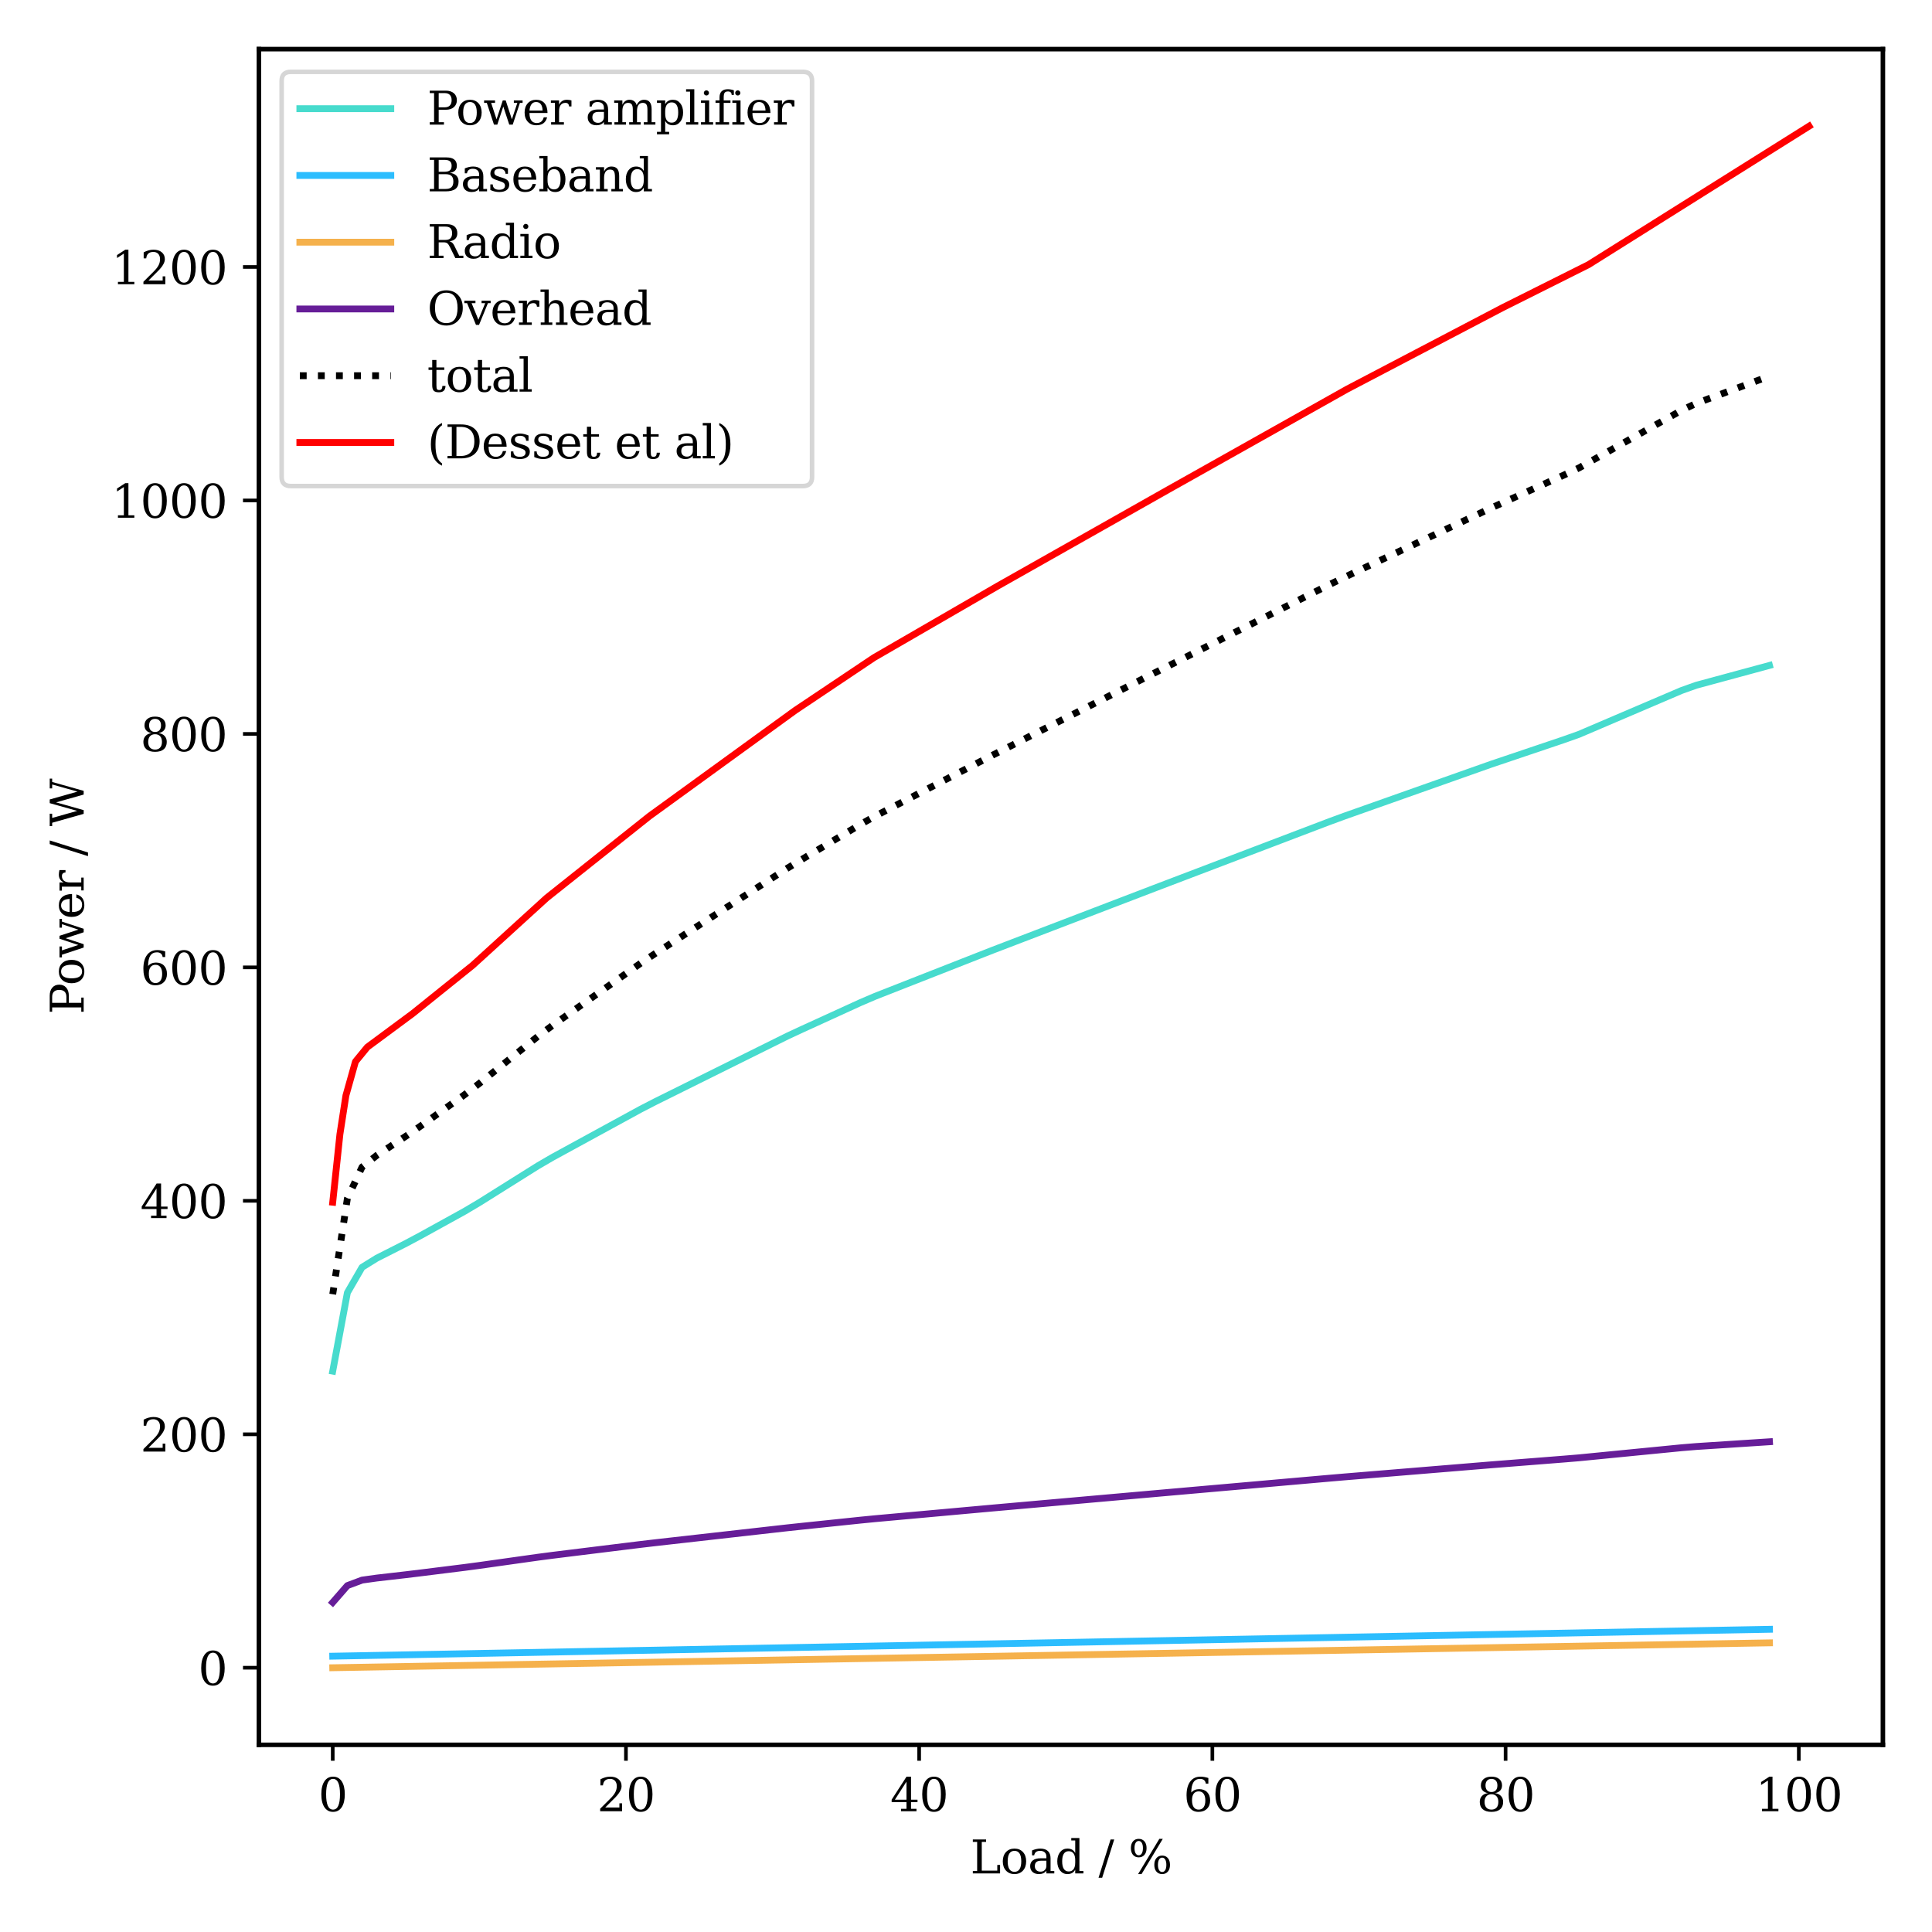 <?xml version="1.0" encoding="utf-8" standalone="no"?>
<!DOCTYPE svg PUBLIC "-//W3C//DTD SVG 1.1//EN"
  "http://www.w3.org/Graphics/SVG/1.1/DTD/svg11.dtd">
<svg height="424.8pt" version="1.1" viewBox="0 0 424.8 424.8" width="424.8pt" xmlns="http://www.w3.org/2000/svg" xmlns:xlink="http://www.w3.org/1999/xlink">
 <defs>
  <style type="text/css">*{stroke-linecap:butt;stroke-linejoin:round;}</style>
 </defs>
 <g id="figure_1">
  <g id="patch_1">
   <path d="M 0 424.8 
L 424.8 424.8 
L 424.8 0 
L 0 0 
z
" style="fill:#ffffff;"/>
  </g>
  <g id="axes_1">
   <g id="patch_2">
    <path d="M 56.928 383.644 
L 414 383.644 
L 414 10.8 
L 56.928 10.8 
z
" style="fill:#ffffff;"/>
   </g>
   <g id="matplotlib.axis_1">
    <g id="xtick_1">
     <g id="line2d_1">
      <defs>
       <path d="M 0 0 
L 0 3.5 
" id="m94585c9292" style="stroke:#000000;stroke-width:0.8;"/>
      </defs>
      <g>
       <use style="stroke:#000000;stroke-width:0.8;" x="73.159" xlink:href="#m94585c9292" y="383.644"/>
      </g>
     </g>
     <g id="text_1">
      <!-- 0 -->
      <g transform="translate(69.977 398.242)scale(0.1 -0.1)">
       <defs>
        <path d="M 2034 219 
Q 2513 219 2750 744 
Q 2988 1269 2988 2328 
Q 2988 3391 2750 3916 
Q 2513 4441 2034 4441 
Q 1556 4441 1318 3916 
Q 1081 3391 1081 2328 
Q 1081 1269 1318 744 
Q 1556 219 2034 219 
z
M 2034 -91 
Q 1275 -91 848 546 
Q 422 1184 422 2328 
Q 422 3475 848 4112 
Q 1275 4750 2034 4750 
Q 2797 4750 3222 4112 
Q 3647 3475 3647 2328 
Q 3647 1184 3222 546 
Q 2797 -91 2034 -91 
z
" id="DejaVuSerif-30" transform="scale(0.016)"/>
       </defs>
       <use xlink:href="#DejaVuSerif-30"/>
      </g>
     </g>
    </g>
    <g id="xtick_2">
     <g id="line2d_2">
      <g>
       <use style="stroke:#000000;stroke-width:0.8;" x="137.63" xlink:href="#m94585c9292" y="383.644"/>
      </g>
     </g>
     <g id="text_2">
      <!-- 20 -->
      <g transform="translate(131.267 398.242)scale(0.1 -0.1)">
       <defs>
        <path d="M 819 3553 
L 469 3553 
L 469 4384 
Q 803 4563 1142 4656 
Q 1481 4750 1806 4750 
Q 2534 4750 2956 4397 
Q 3378 4044 3378 3438 
Q 3378 2753 2422 1800 
Q 2347 1728 2309 1691 
L 1131 513 
L 3078 513 
L 3078 1088 
L 3444 1088 
L 3444 0 
L 434 0 
L 434 341 
L 1850 1753 
Q 2319 2222 2519 2614 
Q 2719 3006 2719 3438 
Q 2719 3909 2473 4175 
Q 2228 4441 1797 4441 
Q 1350 4441 1106 4219 
Q 863 3997 819 3553 
z
" id="DejaVuSerif-32" transform="scale(0.016)"/>
       </defs>
       <use xlink:href="#DejaVuSerif-32"/>
       <use x="63.623" xlink:href="#DejaVuSerif-30"/>
      </g>
     </g>
    </g>
    <g id="xtick_3">
     <g id="line2d_3">
      <g>
       <use style="stroke:#000000;stroke-width:0.8;" x="202.1" xlink:href="#m94585c9292" y="383.644"/>
      </g>
     </g>
     <g id="text_3">
      <!-- 40 -->
      <g transform="translate(195.738 398.242)scale(0.1 -0.1)">
       <defs>
        <path d="M 2234 1581 
L 2234 4063 
L 641 1581 
L 2234 1581 
z
M 3609 0 
L 1484 0 
L 1484 331 
L 2234 331 
L 2234 1247 
L 197 1247 
L 197 1588 
L 2241 4750 
L 2859 4750 
L 2859 1581 
L 3750 1581 
L 3750 1247 
L 2859 1247 
L 2859 331 
L 3609 331 
L 3609 0 
z
" id="DejaVuSerif-34" transform="scale(0.016)"/>
       </defs>
       <use xlink:href="#DejaVuSerif-34"/>
       <use x="63.623" xlink:href="#DejaVuSerif-30"/>
      </g>
     </g>
    </g>
    <g id="xtick_4">
     <g id="line2d_4">
      <g>
       <use style="stroke:#000000;stroke-width:0.8;" x="266.571" xlink:href="#m94585c9292" y="383.644"/>
      </g>
     </g>
     <g id="text_4">
      <!-- 60 -->
      <g transform="translate(260.209 398.242)scale(0.1 -0.1)">
       <defs>
        <path d="M 2094 219 
Q 2534 219 2771 542 
Q 3009 866 3009 1472 
Q 3009 2078 2771 2401 
Q 2534 2725 2094 2725 
Q 1647 2725 1412 2412 
Q 1178 2100 1178 1509 
Q 1178 888 1415 553 
Q 1653 219 2094 219 
z
M 1075 2569 
Q 1288 2803 1556 2918 
Q 1825 3034 2163 3034 
Q 2859 3034 3264 2615 
Q 3669 2197 3669 1472 
Q 3669 763 3233 336 
Q 2797 -91 2069 -91 
Q 1278 -91 853 498 
Q 428 1088 428 2181 
Q 428 3406 931 4078 
Q 1434 4750 2350 4750 
Q 2597 4750 2869 4703 
Q 3141 4656 3425 4563 
L 3425 3794 
L 3072 3794 
Q 3034 4109 2831 4275 
Q 2628 4441 2284 4441 
Q 1678 4441 1381 3981 
Q 1084 3522 1075 2569 
z
" id="DejaVuSerif-36" transform="scale(0.016)"/>
       </defs>
       <use xlink:href="#DejaVuSerif-36"/>
       <use x="63.623" xlink:href="#DejaVuSerif-30"/>
      </g>
     </g>
    </g>
    <g id="xtick_5">
     <g id="line2d_5">
      <g>
       <use style="stroke:#000000;stroke-width:0.8;" x="331.042" xlink:href="#m94585c9292" y="383.644"/>
      </g>
     </g>
     <g id="text_5">
      <!-- 80 -->
      <g transform="translate(324.68 398.242)scale(0.1 -0.1)">
       <defs>
        <path d="M 2981 1275 
Q 2981 1775 2732 2051 
Q 2484 2328 2034 2328 
Q 1584 2328 1336 2051 
Q 1088 1775 1088 1275 
Q 1088 772 1336 495 
Q 1584 219 2034 219 
Q 2484 219 2732 495 
Q 2981 772 2981 1275 
z
M 2853 3541 
Q 2853 3966 2637 4203 
Q 2422 4441 2034 4441 
Q 1650 4441 1433 4203 
Q 1216 3966 1216 3541 
Q 1216 3113 1433 2875 
Q 1650 2638 2034 2638 
Q 2422 2638 2637 2875 
Q 2853 3113 2853 3541 
z
M 2516 2484 
Q 3047 2413 3344 2092 
Q 3641 1772 3641 1275 
Q 3641 619 3225 264 
Q 2809 -91 2034 -91 
Q 1263 -91 845 264 
Q 428 619 428 1275 
Q 428 1772 725 2092 
Q 1022 2413 1556 2484 
Q 1084 2569 832 2842 
Q 581 3116 581 3541 
Q 581 4103 968 4426 
Q 1356 4750 2034 4750 
Q 2713 4750 3100 4426 
Q 3488 4103 3488 3541 
Q 3488 3116 3236 2842 
Q 2984 2569 2516 2484 
z
" id="DejaVuSerif-38" transform="scale(0.016)"/>
       </defs>
       <use xlink:href="#DejaVuSerif-38"/>
       <use x="63.623" xlink:href="#DejaVuSerif-30"/>
      </g>
     </g>
    </g>
    <g id="xtick_6">
     <g id="line2d_6">
      <g>
       <use style="stroke:#000000;stroke-width:0.8;" x="395.513" xlink:href="#m94585c9292" y="383.644"/>
      </g>
     </g>
     <g id="text_6">
      <!-- 100 -->
      <g transform="translate(385.969 398.242)scale(0.1 -0.1)">
       <defs>
        <path d="M 909 0 
L 909 331 
L 1722 331 
L 1722 4213 
L 781 3603 
L 781 4013 
L 1919 4750 
L 2350 4750 
L 2350 331 
L 3163 331 
L 3163 0 
L 909 0 
z
" id="DejaVuSerif-31" transform="scale(0.016)"/>
       </defs>
       <use xlink:href="#DejaVuSerif-31"/>
       <use x="63.623" xlink:href="#DejaVuSerif-30"/>
       <use x="127.246" xlink:href="#DejaVuSerif-30"/>
      </g>
     </g>
    </g>
    <g id="text_7">
     <!-- Load / % -->
     <g transform="translate(213.338 411.92)scale(0.1 -0.1)">
      <defs>
       <path d="M 353 0 
L 353 331 
L 947 331 
L 947 4331 
L 353 4331 
L 353 4666 
L 2175 4666 
L 2175 4331 
L 1581 4331 
L 1581 384 
L 3713 384 
L 3713 1166 
L 4097 1166 
L 4097 0 
L 353 0 
z
" id="DejaVuSerif-4c" transform="scale(0.016)"/>
       <path d="M 1925 219 
Q 2388 219 2623 584 
Q 2859 950 2859 1663 
Q 2859 2375 2623 2739 
Q 2388 3103 1925 3103 
Q 1463 3103 1227 2739 
Q 991 2375 991 1663 
Q 991 950 1228 584 
Q 1466 219 1925 219 
z
M 1925 -91 
Q 1200 -91 759 389 
Q 319 869 319 1663 
Q 319 2456 758 2934 
Q 1197 3413 1925 3413 
Q 2653 3413 3092 2934 
Q 3531 2456 3531 1663 
Q 3531 869 3092 389 
Q 2653 -91 1925 -91 
z
" id="DejaVuSerif-6f" transform="scale(0.016)"/>
       <path d="M 2547 1044 
L 2547 1747 
L 1806 1747 
Q 1378 1747 1168 1562 
Q 959 1378 959 997 
Q 959 650 1171 447 
Q 1384 244 1747 244 
Q 2106 244 2326 466 
Q 2547 688 2547 1044 
z
M 3122 2075 
L 3122 331 
L 3634 331 
L 3634 0 
L 2547 0 
L 2547 359 
Q 2356 128 2106 18 
Q 1856 -91 1522 -91 
Q 969 -91 644 203 
Q 319 497 319 997 
Q 319 1513 691 1797 
Q 1063 2081 1741 2081 
L 2547 2081 
L 2547 2309 
Q 2547 2688 2317 2895 
Q 2088 3103 1672 3103 
Q 1328 3103 1125 2947 
Q 922 2791 872 2484 
L 575 2484 
L 575 3156 
Q 875 3284 1158 3348 
Q 1441 3413 1709 3413 
Q 2400 3413 2761 3070 
Q 3122 2728 3122 2075 
z
" id="DejaVuSerif-61" transform="scale(0.016)"/>
       <path d="M 3359 331 
L 3909 331 
L 3909 0 
L 2784 0 
L 2784 519 
Q 2616 206 2355 57 
Q 2094 -91 1709 -91 
Q 1097 -91 708 395 
Q 319 881 319 1663 
Q 319 2444 706 2928 
Q 1094 3413 1709 3413 
Q 2094 3413 2355 3264 
Q 2616 3116 2784 2803 
L 2784 4531 
L 2241 4531 
L 2241 4863 
L 3359 4863 
L 3359 331 
z
M 2784 1497 
L 2784 1825 
Q 2784 2422 2554 2737 
Q 2325 3053 1888 3053 
Q 1444 3053 1217 2703 
Q 991 2353 991 1663 
Q 991 975 1217 622 
Q 1444 269 1888 269 
Q 2325 269 2554 583 
Q 2784 897 2784 1497 
z
" id="DejaVuSerif-64" transform="scale(0.016)"/>
       <path id="DejaVuSerif-20" transform="scale(0.016)"/>
       <path d="M 1656 4666 
L 2156 4666 
L 500 -594 
L 0 -594 
L 1656 4666 
z
" id="DejaVuSerif-2f" transform="scale(0.016)"/>
       <path d="M 1434 4459 
Q 1159 4459 1004 4200 
Q 850 3941 850 3475 
Q 850 3016 1008 2753 
Q 1166 2491 1434 2491 
Q 1700 2491 1854 2752 
Q 2009 3013 2009 3475 
Q 2009 3938 1854 4198 
Q 1700 4459 1434 4459 
z
M 4653 2169 
Q 4381 2169 4226 1906 
Q 4072 1644 4072 1178 
Q 4072 719 4228 458 
Q 4384 197 4653 197 
Q 4922 197 5075 458 
Q 5228 719 5228 1178 
Q 5228 1641 5073 1905 
Q 4919 2169 4653 2169 
z
M 4653 2450 
Q 5147 2450 5437 2106 
Q 5728 1763 5728 1178 
Q 5728 594 5436 251 
Q 5144 -91 4653 -91 
Q 4153 -91 3862 251 
Q 3572 594 3572 1178 
Q 3572 1766 3864 2108 
Q 4156 2450 4653 2450 
z
M 4263 4750 
L 4738 4750 
L 1819 -91 
L 1344 -91 
L 4263 4750 
z
M 1428 4750 
Q 1922 4750 2215 4408 
Q 2509 4066 2509 3481 
Q 2509 2891 2217 2550 
Q 1925 2209 1428 2209 
Q 931 2209 642 2551 
Q 353 2894 353 3481 
Q 353 4063 643 4406 
Q 934 4750 1428 4750 
z
" id="DejaVuSerif-25" transform="scale(0.016)"/>
      </defs>
      <use xlink:href="#DejaVuSerif-4c"/>
      <use x="66.406" xlink:href="#DejaVuSerif-6f"/>
      <use x="126.611" xlink:href="#DejaVuSerif-61"/>
      <use x="186.23" xlink:href="#DejaVuSerif-64"/>
      <use x="250.244" xlink:href="#DejaVuSerif-20"/>
      <use x="282.031" xlink:href="#DejaVuSerif-2f"/>
      <use x="315.723" xlink:href="#DejaVuSerif-20"/>
      <use x="347.51" xlink:href="#DejaVuSerif-25"/>
     </g>
    </g>
   </g>
   <g id="matplotlib.axis_2">
    <g id="ytick_1">
     <g id="line2d_7">
      <defs>
       <path d="M 0 0 
L -3.5 0 
" id="m7737b562ed" style="stroke:#000000;stroke-width:0.8;"/>
      </defs>
      <g>
       <use style="stroke:#000000;stroke-width:0.8;" x="56.928" xlink:href="#m7737b562ed" y="366.696"/>
      </g>
     </g>
     <g id="text_8">
      <!-- 0 -->
      <g transform="translate(43.566 370.496)scale(0.1 -0.1)">
       <use xlink:href="#DejaVuSerif-30"/>
      </g>
     </g>
    </g>
    <g id="ytick_2">
     <g id="line2d_8">
      <g>
       <use style="stroke:#000000;stroke-width:0.8;" x="56.928" xlink:href="#m7737b562ed" y="315.364"/>
      </g>
     </g>
     <g id="text_9">
      <!-- 200 -->
      <g transform="translate(30.841 319.163)scale(0.1 -0.1)">
       <use xlink:href="#DejaVuSerif-32"/>
       <use x="63.623" xlink:href="#DejaVuSerif-30"/>
       <use x="127.246" xlink:href="#DejaVuSerif-30"/>
      </g>
     </g>
    </g>
    <g id="ytick_3">
     <g id="line2d_9">
      <g>
       <use style="stroke:#000000;stroke-width:0.8;" x="56.928" xlink:href="#m7737b562ed" y="264.031"/>
      </g>
     </g>
     <g id="text_10">
      <!-- 400 -->
      <g transform="translate(30.841 267.83)scale(0.1 -0.1)">
       <use xlink:href="#DejaVuSerif-34"/>
       <use x="63.623" xlink:href="#DejaVuSerif-30"/>
       <use x="127.246" xlink:href="#DejaVuSerif-30"/>
      </g>
     </g>
    </g>
    <g id="ytick_4">
     <g id="line2d_10">
      <g>
       <use style="stroke:#000000;stroke-width:0.8;" x="56.928" xlink:href="#m7737b562ed" y="212.699"/>
      </g>
     </g>
     <g id="text_11">
      <!-- 600 -->
      <g transform="translate(30.841 216.498)scale(0.1 -0.1)">
       <use xlink:href="#DejaVuSerif-36"/>
       <use x="63.623" xlink:href="#DejaVuSerif-30"/>
       <use x="127.246" xlink:href="#DejaVuSerif-30"/>
      </g>
     </g>
    </g>
    <g id="ytick_5">
     <g id="line2d_11">
      <g>
       <use style="stroke:#000000;stroke-width:0.8;" x="56.928" xlink:href="#m7737b562ed" y="161.366"/>
      </g>
     </g>
     <g id="text_12">
      <!-- 800 -->
      <g transform="translate(30.841 165.165)scale(0.1 -0.1)">
       <use xlink:href="#DejaVuSerif-38"/>
       <use x="63.623" xlink:href="#DejaVuSerif-30"/>
       <use x="127.246" xlink:href="#DejaVuSerif-30"/>
      </g>
     </g>
    </g>
    <g id="ytick_6">
     <g id="line2d_12">
      <g>
       <use style="stroke:#000000;stroke-width:0.8;" x="56.928" xlink:href="#m7737b562ed" y="110.034"/>
      </g>
     </g>
     <g id="text_13">
      <!-- 1000 -->
      <g transform="translate(24.478 113.833)scale(0.1 -0.1)">
       <use xlink:href="#DejaVuSerif-31"/>
       <use x="63.623" xlink:href="#DejaVuSerif-30"/>
       <use x="127.246" xlink:href="#DejaVuSerif-30"/>
       <use x="190.869" xlink:href="#DejaVuSerif-30"/>
      </g>
     </g>
    </g>
    <g id="ytick_7">
     <g id="line2d_13">
      <g>
       <use style="stroke:#000000;stroke-width:0.8;" x="56.928" xlink:href="#m7737b562ed" y="58.701"/>
      </g>
     </g>
     <g id="text_14">
      <!-- 1200 -->
      <g transform="translate(24.478 62.5)scale(0.1 -0.1)">
       <use xlink:href="#DejaVuSerif-31"/>
       <use x="63.623" xlink:href="#DejaVuSerif-32"/>
       <use x="127.246" xlink:href="#DejaVuSerif-30"/>
       <use x="190.869" xlink:href="#DejaVuSerif-30"/>
      </g>
     </g>
    </g>
    <g id="text_15">
     <!-- Power / W -->
     <g transform="translate(18.398 223.027)rotate(-90)scale(0.1 -0.1)">
      <defs>
       <path d="M 1581 2375 
L 2406 2375 
Q 2872 2375 3115 2626 
Q 3359 2878 3359 3353 
Q 3359 3831 3115 4081 
Q 2872 4331 2406 4331 
L 1581 4331 
L 1581 2375 
z
M 353 0 
L 353 331 
L 947 331 
L 947 4331 
L 353 4331 
L 353 4666 
L 2559 4666 
Q 3259 4666 3668 4311 
Q 4078 3956 4078 3353 
Q 4078 2753 3668 2397 
Q 3259 2041 2559 2041 
L 1581 2041 
L 1581 331 
L 2303 331 
L 2303 0 
L 353 0 
z
" id="DejaVuSerif-50" transform="scale(0.016)"/>
       <path d="M 3072 3322 
L 3922 728 
L 4672 2988 
L 4191 2988 
L 4191 3322 
L 5394 3322 
L 5394 2988 
L 5025 2988 
L 4038 0 
L 3559 0 
L 2741 2484 
L 1919 0 
L 1459 0 
L 475 2988 
L 103 2988 
L 103 3322 
L 1606 3322 
L 1606 2988 
L 1069 2988 
L 1813 728 
L 2669 3322 
L 3072 3322 
z
" id="DejaVuSerif-77" transform="scale(0.016)"/>
       <path d="M 3469 1600 
L 991 1600 
L 991 1575 
Q 991 903 1244 561 
Q 1497 219 1991 219 
Q 2369 219 2611 417 
Q 2853 616 2950 1006 
L 3413 1006 
Q 3275 459 2904 184 
Q 2534 -91 1931 -91 
Q 1203 -91 761 389 
Q 319 869 319 1663 
Q 319 2450 753 2931 
Q 1188 3413 1894 3413 
Q 2647 3413 3050 2948 
Q 3453 2484 3469 1600 
z
M 2791 1931 
Q 2772 2513 2545 2808 
Q 2319 3103 1894 3103 
Q 1497 3103 1269 2806 
Q 1041 2509 991 1931 
L 2791 1931 
z
" id="DejaVuSerif-65" transform="scale(0.016)"/>
       <path d="M 3059 3328 
L 3059 2497 
L 2728 2497 
Q 2713 2744 2591 2866 
Q 2469 2988 2234 2988 
Q 1809 2988 1582 2694 
Q 1356 2400 1356 1850 
L 1356 331 
L 2022 331 
L 2022 0 
L 263 0 
L 263 331 
L 781 331 
L 781 2994 
L 231 2994 
L 231 3322 
L 1356 3322 
L 1356 2731 
Q 1525 3078 1790 3245 
Q 2056 3413 2438 3413 
Q 2578 3413 2733 3391 
Q 2888 3369 3059 3328 
z
" id="DejaVuSerif-72" transform="scale(0.016)"/>
       <path d="M 4878 0 
L 4366 0 
L 3297 3794 
L 2228 0 
L 1716 0 
L 494 4331 
L 31 4331 
L 31 4666 
L 1734 4666 
L 1734 4331 
L 1153 4331 
L 2125 884 
L 3188 4666 
L 3694 4666 
L 4775 844 
L 5753 4331 
L 5216 4331 
L 5216 4666 
L 6559 4666 
L 6559 4331 
L 6100 4331 
L 4878 0 
z
" id="DejaVuSerif-57" transform="scale(0.016)"/>
      </defs>
      <use xlink:href="#DejaVuSerif-50"/>
      <use x="63.285" xlink:href="#DejaVuSerif-6f"/>
      <use x="123.49" xlink:href="#DejaVuSerif-77"/>
      <use x="209.086" xlink:href="#DejaVuSerif-65"/>
      <use x="268.266" xlink:href="#DejaVuSerif-72"/>
      <use x="316.068" xlink:href="#DejaVuSerif-20"/>
      <use x="347.855" xlink:href="#DejaVuSerif-2f"/>
      <use x="381.547" xlink:href="#DejaVuSerif-20"/>
      <use x="413.334" xlink:href="#DejaVuSerif-57"/>
     </g>
    </g>
   </g>
   <g id="line2d_14">
    <path clip-path="url(#pab86c9c63b)" d="M 73.159 301.479 
L 76.382 284.223 
L 79.606 278.651 
L 82.829 276.651 
L 86.053 275.017 
L 89.276 273.383 
L 92.5 271.663 
L 95.723 269.884 
L 98.947 268.105 
L 102.171 266.325 
L 105.394 264.412 
L 108.618 262.39 
L 111.841 260.369 
L 115.065 258.347 
L 118.288 256.326 
L 121.512 254.45 
L 124.735 252.69 
L 127.959 250.93 
L 131.182 249.17 
L 134.406 247.41 
L 137.63 245.651 
L 140.853 243.891 
L 144.077 242.229 
L 147.3 240.63 
L 150.524 239.03 
L 153.747 237.43 
L 156.971 235.83 
L 160.194 234.23 
L 163.418 232.63 
L 166.641 231.03 
L 169.865 229.431 
L 173.089 227.831 
L 176.312 226.329 
L 179.536 224.857 
L 182.759 223.384 
L 185.983 221.911 
L 189.206 220.438 
L 192.43 219.059 
L 195.653 217.794 
L 198.877 216.528 
L 202.1 215.263 
L 205.324 213.998 
L 208.547 212.733 
L 211.771 211.468 
L 214.995 210.203 
L 218.218 208.94 
L 221.442 207.705 
L 224.665 206.471 
L 227.889 205.236 
L 231.112 204.002 
L 234.336 202.767 
L 237.559 201.533 
L 240.783 200.298 
L 244.006 199.064 
L 247.23 197.829 
L 250.454 196.595 
L 253.677 195.36 
L 256.901 194.131 
L 260.124 192.904 
L 263.348 191.677 
L 266.571 190.45 
L 269.795 189.223 
L 273.018 187.996 
L 276.242 186.769 
L 279.465 185.543 
L 282.689 184.316 
L 285.913 183.089 
L 289.136 181.862 
L 292.36 180.635 
L 295.583 179.452 
L 298.807 178.312 
L 302.03 177.172 
L 305.254 176.032 
L 308.477 174.891 
L 311.701 173.751 
L 314.924 172.611 
L 318.148 171.471 
L 321.371 170.331 
L 324.595 169.191 
L 327.819 168.051 
L 331.042 166.964 
L 334.266 165.876 
L 337.489 164.789 
L 340.713 163.701 
L 343.936 162.614 
L 347.16 161.469 
L 350.383 160.092 
L 353.607 158.714 
L 356.83 157.336 
L 360.054 155.959 
L 363.278 154.581 
L 366.501 153.204 
L 369.725 151.826 
L 372.948 150.678 
L 376.172 149.804 
L 379.395 148.931 
L 382.619 148.057 
L 385.842 147.184 
L 389.066 146.31 
" style="fill:none;stroke:#47dbcd;stroke-linecap:square;stroke-width:1.5;"/>
   </g>
   <g id="line2d_15">
    <path clip-path="url(#pab86c9c63b)" d="M 73.159 364.155 
L 76.382 364.095 
L 79.606 364.035 
L 82.829 363.974 
L 86.053 363.914 
L 89.276 363.854 
L 92.5 363.793 
L 95.723 363.733 
L 98.947 363.673 
L 102.171 363.612 
L 105.394 363.552 
L 108.618 363.492 
L 111.841 363.431 
L 115.065 363.371 
L 118.288 363.31 
L 121.512 363.25 
L 124.735 363.19 
L 127.959 363.129 
L 131.182 363.069 
L 134.406 363.009 
L 137.63 362.948 
L 140.853 362.888 
L 144.077 362.828 
L 147.3 362.767 
L 150.524 362.707 
L 153.747 362.647 
L 156.971 362.586 
L 160.194 362.526 
L 163.418 362.466 
L 166.641 362.405 
L 169.865 362.345 
L 173.089 362.285 
L 176.312 362.224 
L 179.536 362.164 
L 182.759 362.104 
L 185.983 362.043 
L 189.206 361.983 
L 192.43 361.922 
L 195.653 361.862 
L 198.877 361.802 
L 202.1 361.741 
L 205.324 361.681 
L 208.547 361.621 
L 211.771 361.56 
L 214.995 361.5 
L 218.218 361.44 
L 221.442 361.379 
L 224.665 361.319 
L 227.889 361.259 
L 231.112 361.198 
L 234.336 361.138 
L 237.559 361.078 
L 240.783 361.017 
L 244.006 360.957 
L 247.23 360.897 
L 250.454 360.836 
L 253.677 360.776 
L 256.901 360.716 
L 260.124 360.655 
L 263.348 360.595 
L 266.571 360.534 
L 269.795 360.474 
L 273.018 360.414 
L 276.242 360.353 
L 279.465 360.293 
L 282.689 360.233 
L 285.913 360.172 
L 289.136 360.112 
L 292.36 360.052 
L 295.583 359.991 
L 298.807 359.931 
L 302.03 359.871 
L 305.254 359.81 
L 308.477 359.75 
L 311.701 359.69 
L 314.924 359.629 
L 318.148 359.569 
L 321.371 359.509 
L 324.595 359.448 
L 327.819 359.388 
L 331.042 359.328 
L 334.266 359.267 
L 337.489 359.207 
L 340.713 359.146 
L 343.936 359.086 
L 347.16 359.026 
L 350.383 358.965 
L 353.607 358.905 
L 356.83 358.845 
L 360.054 358.784 
L 363.278 358.724 
L 366.501 358.664 
L 369.725 358.603 
L 372.948 358.543 
L 376.172 358.483 
L 379.395 358.422 
L 382.619 358.362 
L 385.842 358.302 
L 389.066 358.241 
" style="fill:none;stroke:#2cbdfe;stroke-linecap:square;stroke-width:1.5;"/>
   </g>
   <g id="line2d_16">
    <path clip-path="url(#pab86c9c63b)" d="M 73.159 366.696 
L 76.382 366.64 
L 79.606 366.585 
L 82.829 366.529 
L 86.053 366.473 
L 89.276 366.417 
L 92.5 366.361 
L 95.723 366.305 
L 98.947 366.25 
L 102.171 366.194 
L 105.394 366.138 
L 108.618 366.082 
L 111.841 366.026 
L 115.065 365.97 
L 118.288 365.914 
L 121.512 365.859 
L 124.735 365.803 
L 127.959 365.747 
L 131.182 365.691 
L 134.406 365.635 
L 137.63 365.579 
L 140.853 365.523 
L 144.077 365.468 
L 147.3 365.412 
L 150.524 365.356 
L 153.747 365.3 
L 156.971 365.244 
L 160.194 365.188 
L 163.418 365.133 
L 166.641 365.077 
L 169.865 365.021 
L 173.089 364.965 
L 176.312 364.909 
L 179.536 364.853 
L 182.759 364.797 
L 185.983 364.742 
L 189.206 364.686 
L 192.43 364.63 
L 195.653 364.574 
L 198.877 364.518 
L 202.1 364.462 
L 205.324 364.406 
L 208.547 364.351 
L 211.771 364.295 
L 214.995 364.239 
L 218.218 364.183 
L 221.442 364.127 
L 224.665 364.071 
L 227.889 364.016 
L 231.112 363.96 
L 234.336 363.904 
L 237.559 363.848 
L 240.783 363.792 
L 244.006 363.736 
L 247.23 363.68 
L 250.454 363.625 
L 253.677 363.569 
L 256.901 363.513 
L 260.124 363.457 
L 263.348 363.401 
L 266.571 363.345 
L 269.795 363.289 
L 273.018 363.234 
L 276.242 363.178 
L 279.465 363.122 
L 282.689 363.066 
L 285.913 363.01 
L 289.136 362.954 
L 292.36 362.899 
L 295.583 362.843 
L 298.807 362.787 
L 302.03 362.731 
L 305.254 362.675 
L 308.477 362.619 
L 311.701 362.563 
L 314.924 362.508 
L 318.148 362.452 
L 321.371 362.396 
L 324.595 362.34 
L 327.819 362.284 
L 331.042 362.228 
L 334.266 362.172 
L 337.489 362.117 
L 340.713 362.061 
L 343.936 362.005 
L 347.16 361.949 
L 350.383 361.893 
L 353.607 361.837 
L 356.83 361.782 
L 360.054 361.726 
L 363.278 361.67 
L 366.501 361.614 
L 369.725 361.558 
L 372.948 361.502 
L 376.172 361.446 
L 379.395 361.391 
L 382.619 361.335 
L 385.842 361.279 
L 389.066 361.223 
" style="fill:none;stroke:#f5b14c;stroke-linecap:square;stroke-width:1.5;"/>
   </g>
   <g id="line2d_17">
    <path clip-path="url(#pab86c9c63b)" d="M 73.159 352.33 
L 76.382 348.635 
L 79.606 347.426 
L 82.829 346.977 
L 86.053 346.606 
L 89.276 346.235 
L 92.5 345.845 
L 95.723 345.443 
L 98.947 345.041 
L 102.171 344.639 
L 105.394 344.208 
L 108.618 343.755 
L 111.841 343.301 
L 115.065 342.847 
L 118.288 342.394 
L 121.512 341.971 
L 124.735 341.573 
L 127.959 341.175 
L 131.182 340.777 
L 134.406 340.379 
L 137.63 339.981 
L 140.853 339.583 
L 144.077 339.206 
L 147.3 338.842 
L 150.524 338.479 
L 153.747 338.115 
L 156.971 337.751 
L 160.194 337.387 
L 163.418 337.023 
L 166.641 336.659 
L 169.865 336.295 
L 173.089 335.931 
L 176.312 335.588 
L 179.536 335.251 
L 182.759 334.914 
L 185.983 334.577 
L 189.206 334.24 
L 192.43 333.923 
L 195.653 333.631 
L 198.877 333.338 
L 202.1 333.045 
L 205.324 332.753 
L 208.547 332.46 
L 211.771 332.167 
L 214.995 331.875 
L 218.218 331.582 
L 221.442 331.296 
L 224.665 331.01 
L 227.889 330.724 
L 231.112 330.437 
L 234.336 330.151 
L 237.559 329.865 
L 240.783 329.579 
L 244.006 329.293 
L 247.23 329.007 
L 250.454 328.72 
L 253.677 328.434 
L 256.901 328.149 
L 260.124 327.864 
L 263.348 327.58 
L 266.571 327.295 
L 269.795 327.011 
L 273.018 326.726 
L 276.242 326.442 
L 279.465 326.157 
L 282.689 325.872 
L 285.913 325.588 
L 289.136 325.303 
L 292.36 325.019 
L 295.583 324.743 
L 298.807 324.477 
L 302.03 324.211 
L 305.254 323.945 
L 308.477 323.679 
L 311.701 323.413 
L 314.924 323.147 
L 318.148 322.881 
L 321.371 322.615 
L 324.595 322.348 
L 327.819 322.082 
L 331.042 321.827 
L 334.266 321.573 
L 337.489 321.318 
L 340.713 321.063 
L 343.936 320.808 
L 347.16 320.541 
L 350.383 320.224 
L 353.607 319.907 
L 356.83 319.591 
L 360.054 319.274 
L 363.278 318.958 
L 366.501 318.641 
L 369.725 318.324 
L 372.948 318.056 
L 376.172 317.847 
L 379.395 317.638 
L 382.619 317.428 
L 385.842 317.219 
L 389.066 317.009 
" style="fill:none;stroke:#661d98;stroke-linecap:square;stroke-width:1.5;"/>
   </g>
   <g id="line2d_18">
    <path clip-path="url(#pab86c9c63b)" d="M 73.159 284.572 
L 76.382 263.505 
L 79.606 256.608 
L 82.829 254.042 
L 86.053 251.921 
L 89.276 249.799 
L 92.5 247.573 
L 95.723 245.276 
L 98.947 242.979 
L 102.171 240.681 
L 105.394 238.221 
L 108.618 235.629 
L 111.841 233.038 
L 115.065 230.447 
L 118.288 227.856 
L 121.512 225.441 
L 124.735 223.167 
L 127.959 220.893 
L 131.182 218.619 
L 134.406 216.345 
L 137.63 214.071 
L 140.853 211.797 
L 144.077 209.642 
L 147.3 207.562 
L 150.524 205.482 
L 153.747 203.402 
L 156.971 201.322 
L 160.194 199.242 
L 163.418 197.162 
L 166.641 195.082 
L 169.865 193.002 
L 173.089 190.922 
L 176.312 188.962 
L 179.536 187.036 
L 182.759 185.11 
L 185.983 183.184 
L 189.206 181.258 
L 192.43 179.445 
L 195.653 177.771 
L 198.877 176.098 
L 202.1 174.424 
L 205.324 172.75 
L 208.547 171.076 
L 211.771 169.402 
L 214.995 167.728 
L 218.218 166.056 
L 221.442 164.419 
L 224.665 162.782 
L 227.889 161.145 
L 231.112 159.508 
L 234.336 157.872 
L 237.559 156.235 
L 240.783 154.598 
L 244.006 152.961 
L 247.23 151.324 
L 250.454 149.687 
L 253.677 148.05 
L 256.901 146.419 
L 260.124 144.791 
L 263.348 143.164 
L 266.571 141.536 
L 269.795 139.908 
L 273.018 138.281 
L 276.242 136.653 
L 279.465 135.026 
L 282.689 133.398 
L 285.913 131.77 
L 289.136 130.143 
L 292.36 128.515 
L 295.583 126.94 
L 298.807 125.418 
L 302.03 123.895 
L 305.254 122.373 
L 308.477 120.851 
L 311.701 119.328 
L 314.924 117.806 
L 318.148 116.283 
L 321.371 114.761 
L 324.595 113.239 
L 327.819 111.717 
L 331.042 110.258 
L 334.266 108.799 
L 337.489 107.341 
L 340.713 105.882 
L 343.936 104.423 
L 347.16 102.896 
L 350.383 101.085 
L 353.607 99.275 
L 356.83 97.465 
L 360.054 95.654 
L 363.278 93.844 
L 366.501 92.034 
L 369.725 90.223 
L 372.948 88.691 
L 376.172 87.492 
L 379.395 86.292 
L 382.619 85.093 
L 385.842 83.894 
L 389.066 82.695 
" style="fill:none;stroke:#000000;stroke-dasharray:1.5,2.475;stroke-dashoffset:0;stroke-width:1.5;"/>
   </g>
   <g id="line2d_19">
    <path clip-path="url(#pab86c9c63b)" d="M 73.159 264.339 
L 74.738 249.396 
L 76.06 240.873 
L 78.155 233.422 
L 80.766 230.239 
L 90.759 222.839 
L 103.911 212.262 
L 120.19 197.44 
L 142.787 179.458 
L 174.829 156.21 
L 192.172 144.593 
L 219.508 128.775 
L 256.804 107.693 
L 296.196 85.558 
L 330.365 67.659 
L 349.287 58.183 
L 374.495 42.352 
L 397.769 27.747 
" style="fill:none;stroke:#ff0000;stroke-linecap:square;stroke-width:1.5;"/>
   </g>
   <g id="patch_3">
    <path d="M 56.928 383.644 
L 56.928 10.8 
" style="fill:none;stroke:#000000;stroke-linecap:square;stroke-linejoin:miter;"/>
   </g>
   <g id="patch_4">
    <path d="M 414 383.644 
L 414 10.8 
" style="fill:none;stroke:#000000;stroke-linecap:square;stroke-linejoin:miter;"/>
   </g>
   <g id="patch_5">
    <path d="M 56.928 383.644 
L 414 383.644 
" style="fill:none;stroke:#000000;stroke-linecap:square;stroke-linejoin:miter;"/>
   </g>
   <g id="patch_6">
    <path d="M 56.928 10.8 
L 414 10.8 
" style="fill:none;stroke:#000000;stroke-linecap:square;stroke-linejoin:miter;"/>
   </g>
   <g id="legend_1">
    <g id="patch_7">
     <path d="M 63.928 106.869 
L 176.555 106.869 
Q 178.555 106.869 178.555 104.869 
L 178.555 17.8 
Q 178.555 15.8 176.555 15.8 
L 63.928 15.8 
Q 61.928 15.8 61.928 17.8 
L 61.928 104.869 
Q 61.928 106.869 63.928 106.869 
z
" style="fill:#ffffff;opacity:0.8;stroke:#cccccc;stroke-linejoin:miter;"/>
    </g>
    <g id="line2d_20">
     <path d="M 65.928 23.898 
L 85.928 23.898 
" style="fill:none;stroke:#47dbcd;stroke-linecap:square;stroke-width:1.5;"/>
    </g>
    <g id="line2d_21"/>
    <g id="text_16">
     <!-- Power amplifier -->
     <g transform="translate(93.928 27.398)scale(0.1 -0.1)">
      <defs>
       <path d="M 3316 2675 
Q 3481 3041 3739 3227 
Q 3997 3413 4341 3413 
Q 4863 3413 5119 3089 
Q 5375 2766 5375 2113 
L 5375 331 
L 5894 331 
L 5894 0 
L 4300 0 
L 4300 331 
L 4800 331 
L 4800 2047 
Q 4800 2556 4650 2772 
Q 4500 2988 4153 2988 
Q 3769 2988 3567 2697 
Q 3366 2406 3366 1850 
L 3366 331 
L 3866 331 
L 3866 0 
L 2291 0 
L 2291 331 
L 2791 331 
L 2791 2069 
Q 2791 2566 2641 2777 
Q 2491 2988 2144 2988 
Q 1759 2988 1557 2697 
Q 1356 2406 1356 1850 
L 1356 331 
L 1856 331 
L 1856 0 
L 263 0 
L 263 331 
L 781 331 
L 781 2994 
L 231 2994 
L 231 3322 
L 1356 3322 
L 1356 2731 
Q 1516 3063 1762 3238 
Q 2009 3413 2322 3413 
Q 2709 3413 2968 3220 
Q 3228 3028 3316 2675 
z
" id="DejaVuSerif-6d" transform="scale(0.016)"/>
       <path d="M 1313 1825 
L 1313 1497 
Q 1313 897 1542 583 
Q 1772 269 2209 269 
Q 2650 269 2876 622 
Q 3103 975 3103 1663 
Q 3103 2353 2876 2703 
Q 2650 3053 2209 3053 
Q 1772 3053 1542 2737 
Q 1313 2422 1313 1825 
z
M 738 2988 
L 184 2988 
L 184 3322 
L 1313 3322 
L 1313 2803 
Q 1481 3116 1742 3264 
Q 2003 3413 2388 3413 
Q 3000 3413 3387 2928 
Q 3775 2444 3775 1663 
Q 3775 881 3387 395 
Q 3000 -91 2388 -91 
Q 2003 -91 1742 57 
Q 1481 206 1313 519 
L 1313 -997 
L 1856 -997 
L 1856 -1331 
L 184 -1331 
L 184 -997 
L 738 -997 
L 738 2988 
z
" id="DejaVuSerif-70" transform="scale(0.016)"/>
       <path d="M 1313 331 
L 1856 331 
L 1856 0 
L 184 0 
L 184 331 
L 738 331 
L 738 4531 
L 184 4531 
L 184 4863 
L 1313 4863 
L 1313 331 
z
" id="DejaVuSerif-6c" transform="scale(0.016)"/>
       <path d="M 622 4353 
Q 622 4497 726 4603 
Q 831 4709 978 4709 
Q 1122 4709 1226 4603 
Q 1331 4497 1331 4353 
Q 1331 4206 1228 4103 
Q 1125 4000 978 4000 
Q 831 4000 726 4103 
Q 622 4206 622 4353 
z
M 1356 331 
L 1900 331 
L 1900 0 
L 231 0 
L 231 331 
L 781 331 
L 781 2988 
L 231 2988 
L 231 3322 
L 1356 3322 
L 1356 331 
z
" id="DejaVuSerif-69" transform="scale(0.016)"/>
       <path d="M 2753 4078 
L 2450 4078 
Q 2447 4313 2317 4434 
Q 2188 4556 1941 4556 
Q 1619 4556 1487 4379 
Q 1356 4203 1356 3750 
L 1356 3322 
L 2284 3322 
L 2284 2988 
L 1356 2988 
L 1356 331 
L 2094 331 
L 2094 0 
L 231 0 
L 231 331 
L 781 331 
L 781 2988 
L 231 2988 
L 231 3322 
L 781 3322 
L 781 3738 
Q 781 4294 1070 4578 
Q 1359 4863 1919 4863 
Q 2128 4863 2337 4825 
Q 2547 4788 2753 4709 
L 2753 4078 
z
" id="DejaVuSerif-66" transform="scale(0.016)"/>
      </defs>
      <use xlink:href="#DejaVuSerif-50"/>
      <use x="63.285" xlink:href="#DejaVuSerif-6f"/>
      <use x="123.49" xlink:href="#DejaVuSerif-77"/>
      <use x="209.086" xlink:href="#DejaVuSerif-65"/>
      <use x="268.266" xlink:href="#DejaVuSerif-72"/>
      <use x="316.068" xlink:href="#DejaVuSerif-20"/>
      <use x="347.855" xlink:href="#DejaVuSerif-61"/>
      <use x="407.475" xlink:href="#DejaVuSerif-6d"/>
      <use x="502.299" xlink:href="#DejaVuSerif-70"/>
      <use x="566.312" xlink:href="#DejaVuSerif-6c"/>
      <use x="598.295" xlink:href="#DejaVuSerif-69"/>
      <use x="630.277" xlink:href="#DejaVuSerif-66"/>
      <use x="667.289" xlink:href="#DejaVuSerif-69"/>
      <use x="699.271" xlink:href="#DejaVuSerif-65"/>
      <use x="758.451" xlink:href="#DejaVuSerif-72"/>
     </g>
    </g>
    <g id="line2d_22">
     <path d="M 65.928 38.577 
L 85.928 38.577 
" style="fill:none;stroke:#2cbdfe;stroke-linecap:square;stroke-width:1.5;"/>
    </g>
    <g id="line2d_23"/>
    <g id="text_17">
     <!-- Baseband -->
     <g transform="translate(93.928 42.077)scale(0.1 -0.1)">
      <defs>
       <path d="M 1581 331 
L 2516 331 
Q 3078 331 3337 575 
Q 3597 819 3597 1350 
Q 3597 1878 3339 2120 
Q 3081 2363 2516 2363 
L 1581 2363 
L 1581 331 
z
M 1581 2694 
L 2375 2694 
Q 2888 2694 3123 2891 
Q 3359 3088 3359 3513 
Q 3359 3941 3123 4136 
Q 2888 4331 2375 4331 
L 1581 4331 
L 1581 2694 
z
M 353 0 
L 353 331 
L 947 331 
L 947 4331 
L 353 4331 
L 353 4666 
L 2656 4666 
Q 3363 4666 3720 4377 
Q 4078 4088 4078 3513 
Q 4078 3097 3829 2850 
Q 3581 2603 3103 2547 
Q 3697 2472 4005 2167 
Q 4313 1863 4313 1350 
Q 4313 656 3875 328 
Q 3438 0 2509 0 
L 353 0 
z
" id="DejaVuSerif-42" transform="scale(0.016)"/>
       <path d="M 359 184 
L 359 959 
L 691 959 
Q 703 588 923 403 
Q 1144 219 1575 219 
Q 1963 219 2166 364 
Q 2369 509 2369 788 
Q 2369 1006 2220 1140 
Q 2072 1275 1594 1428 
L 1178 1569 
Q 750 1706 558 1912 
Q 366 2119 366 2438 
Q 366 2894 700 3153 
Q 1034 3413 1625 3413 
Q 1888 3413 2178 3344 
Q 2469 3275 2778 3144 
L 2778 2419 
L 2447 2419 
Q 2434 2741 2221 2922 
Q 2009 3103 1644 3103 
Q 1281 3103 1095 2975 
Q 909 2847 909 2591 
Q 909 2381 1050 2254 
Q 1191 2128 1613 1997 
L 2069 1856 
Q 2541 1709 2748 1489 
Q 2956 1269 2956 922 
Q 2956 450 2595 179 
Q 2234 -91 1600 -91 
Q 1278 -91 972 -22 
Q 666 47 359 184 
z
" id="DejaVuSerif-73" transform="scale(0.016)"/>
       <path d="M 738 331 
L 738 4531 
L 184 4531 
L 184 4863 
L 1313 4863 
L 1313 2803 
Q 1481 3116 1742 3264 
Q 2003 3413 2388 3413 
Q 3000 3413 3387 2928 
Q 3775 2444 3775 1663 
Q 3775 881 3387 395 
Q 3000 -91 2388 -91 
Q 2003 -91 1742 57 
Q 1481 206 1313 519 
L 1313 0 
L 184 0 
L 184 331 
L 738 331 
z
M 1313 1497 
Q 1313 897 1542 583 
Q 1772 269 2209 269 
Q 2650 269 2876 622 
Q 3103 975 3103 1663 
Q 3103 2353 2876 2703 
Q 2650 3053 2209 3053 
Q 1772 3053 1542 2737 
Q 1313 2422 1313 1825 
L 1313 1497 
z
" id="DejaVuSerif-62" transform="scale(0.016)"/>
       <path d="M 263 0 
L 263 331 
L 781 331 
L 781 2988 
L 231 2988 
L 231 3322 
L 1356 3322 
L 1356 2731 
Q 1516 3069 1770 3241 
Q 2025 3413 2363 3413 
Q 2913 3413 3172 3097 
Q 3431 2781 3431 2113 
L 3431 331 
L 3944 331 
L 3944 0 
L 2356 0 
L 2356 331 
L 2853 331 
L 2853 1931 
Q 2853 2541 2703 2767 
Q 2553 2994 2175 2994 
Q 1775 2994 1565 2701 
Q 1356 2409 1356 1850 
L 1356 331 
L 1856 331 
L 1856 0 
L 263 0 
z
" id="DejaVuSerif-6e" transform="scale(0.016)"/>
      </defs>
      <use xlink:href="#DejaVuSerif-42"/>
      <use x="73.486" xlink:href="#DejaVuSerif-61"/>
      <use x="133.105" xlink:href="#DejaVuSerif-73"/>
      <use x="184.424" xlink:href="#DejaVuSerif-65"/>
      <use x="243.604" xlink:href="#DejaVuSerif-62"/>
      <use x="307.617" xlink:href="#DejaVuSerif-61"/>
      <use x="367.236" xlink:href="#DejaVuSerif-6e"/>
      <use x="431.641" xlink:href="#DejaVuSerif-64"/>
     </g>
    </g>
    <g id="line2d_24">
     <path d="M 65.928 53.255 
L 85.928 53.255 
" style="fill:none;stroke:#f5b14c;stroke-linecap:square;stroke-width:1.5;"/>
    </g>
    <g id="line2d_25"/>
    <g id="text_18">
     <!-- Radio -->
     <g transform="translate(93.928 56.755)scale(0.1 -0.1)">
      <defs>
       <path d="M 3066 2316 
Q 3284 2256 3442 2114 
Q 3600 1972 3725 1716 
L 4403 331 
L 4972 331 
L 4972 0 
L 3872 0 
L 3144 1484 
Q 2934 1916 2759 2042 
Q 2584 2169 2278 2169 
L 1581 2169 
L 1581 331 
L 2241 331 
L 2241 0 
L 353 0 
L 353 331 
L 947 331 
L 947 4331 
L 353 4331 
L 353 4666 
L 2719 4666 
Q 3400 4666 3770 4341 
Q 4141 4016 4141 3419 
Q 4141 2938 3870 2661 
Q 3600 2384 3066 2316 
z
M 1581 2503 
L 2503 2503 
Q 2975 2503 3200 2726 
Q 3425 2950 3425 3419 
Q 3425 3888 3200 4109 
Q 2975 4331 2503 4331 
L 1581 4331 
L 1581 2503 
z
" id="DejaVuSerif-52" transform="scale(0.016)"/>
      </defs>
      <use xlink:href="#DejaVuSerif-52"/>
      <use x="77.543" xlink:href="#DejaVuSerif-61"/>
      <use x="137.162" xlink:href="#DejaVuSerif-64"/>
      <use x="201.176" xlink:href="#DejaVuSerif-69"/>
      <use x="233.158" xlink:href="#DejaVuSerif-6f"/>
     </g>
    </g>
    <g id="line2d_26">
     <path d="M 65.928 67.933 
L 85.928 67.933 
" style="fill:none;stroke:#661d98;stroke-linecap:square;stroke-width:1.5;"/>
    </g>
    <g id="line2d_27"/>
    <g id="text_19">
     <!-- Overhead -->
     <g transform="translate(93.928 71.433)scale(0.1 -0.1)">
      <defs>
       <path d="M 2625 244 
Q 3391 244 3781 770 
Q 4172 1297 4172 2328 
Q 4172 3363 3781 3889 
Q 3391 4416 2625 4416 
Q 1856 4416 1465 3889 
Q 1075 3363 1075 2328 
Q 1075 1297 1465 770 
Q 1856 244 2625 244 
z
M 2625 -91 
Q 2150 -91 1751 65 
Q 1353 222 1050 525 
Q 700 875 529 1319 
Q 359 1763 359 2328 
Q 359 2894 529 3339 
Q 700 3784 1050 4134 
Q 1356 4441 1750 4595 
Q 2144 4750 2625 4750 
Q 3641 4750 4266 4084 
Q 4891 3419 4891 2328 
Q 4891 1769 4719 1320 
Q 4547 872 4197 525 
Q 3891 219 3497 64 
Q 3103 -91 2625 -91 
z
" id="DejaVuSerif-4f" transform="scale(0.016)"/>
       <path d="M 1581 0 
L 359 2988 
L -19 2988 
L -19 3322 
L 1509 3322 
L 1509 2988 
L 978 2988 
L 1913 703 
L 2847 2988 
L 2350 2988 
L 2350 3322 
L 3597 3322 
L 3597 2988 
L 3225 2988 
L 2003 0 
L 1581 0 
z
" id="DejaVuSerif-76" transform="scale(0.016)"/>
       <path d="M 263 0 
L 263 331 
L 781 331 
L 781 4531 
L 231 4531 
L 231 4863 
L 1356 4863 
L 1356 2731 
Q 1516 3069 1770 3241 
Q 2025 3413 2363 3413 
Q 2913 3413 3172 3097 
Q 3431 2781 3431 2113 
L 3431 331 
L 3944 331 
L 3944 0 
L 2356 0 
L 2356 331 
L 2853 331 
L 2853 1931 
Q 2853 2541 2704 2764 
Q 2556 2988 2175 2988 
Q 1775 2988 1565 2697 
Q 1356 2406 1356 1850 
L 1356 331 
L 1856 331 
L 1856 0 
L 263 0 
z
" id="DejaVuSerif-68" transform="scale(0.016)"/>
      </defs>
      <use xlink:href="#DejaVuSerif-4f"/>
      <use x="81.982" xlink:href="#DejaVuSerif-76"/>
      <use x="138.477" xlink:href="#DejaVuSerif-65"/>
      <use x="197.656" xlink:href="#DejaVuSerif-72"/>
      <use x="245.459" xlink:href="#DejaVuSerif-68"/>
      <use x="309.863" xlink:href="#DejaVuSerif-65"/>
      <use x="369.043" xlink:href="#DejaVuSerif-61"/>
      <use x="428.662" xlink:href="#DejaVuSerif-64"/>
     </g>
    </g>
    <g id="line2d_28">
     <path d="M 65.928 82.611 
L 85.928 82.611 
" style="fill:none;stroke:#000000;stroke-dasharray:1.5,2.475;stroke-dashoffset:0;stroke-width:1.5;"/>
    </g>
    <g id="line2d_29"/>
    <g id="text_20">
     <!-- total -->
     <g transform="translate(93.928 86.111)scale(0.1 -0.1)">
      <defs>
       <path d="M 691 2988 
L 184 2988 
L 184 3322 
L 691 3322 
L 691 4353 
L 1269 4353 
L 1269 3322 
L 2350 3322 
L 2350 2988 
L 1269 2988 
L 1269 878 
Q 1269 456 1350 337 
Q 1431 219 1650 219 
Q 1875 219 1978 351 
Q 2081 484 2088 781 
L 2522 781 
Q 2497 328 2275 118 
Q 2053 -91 1600 -91 
Q 1103 -91 897 129 
Q 691 350 691 878 
L 691 2988 
z
" id="DejaVuSerif-74" transform="scale(0.016)"/>
      </defs>
      <use xlink:href="#DejaVuSerif-74"/>
      <use x="40.186" xlink:href="#DejaVuSerif-6f"/>
      <use x="100.391" xlink:href="#DejaVuSerif-74"/>
      <use x="140.576" xlink:href="#DejaVuSerif-61"/>
      <use x="200.195" xlink:href="#DejaVuSerif-6c"/>
     </g>
    </g>
    <g id="line2d_30">
     <path d="M 65.928 97.289 
L 85.928 97.289 
" style="fill:none;stroke:#ff0000;stroke-linecap:square;stroke-width:1.5;"/>
    </g>
    <g id="line2d_31"/>
    <g id="text_21">
     <!-- (Desset et al) -->
     <g transform="translate(93.928 100.789)scale(0.1 -0.1)">
      <defs>
       <path d="M 2041 -997 
Q 1281 -656 893 83 
Q 506 822 506 1931 
Q 506 3044 893 3783 
Q 1281 4522 2041 4863 
L 2041 4556 
Q 1559 4225 1350 3623 
Q 1141 3022 1141 1931 
Q 1141 844 1350 242 
Q 1559 -359 2041 -691 
L 2041 -997 
z
" id="DejaVuSerif-28" transform="scale(0.016)"/>
       <path d="M 1581 331 
L 2163 331 
Q 3072 331 3558 850 
Q 4044 1369 4044 2338 
Q 4044 3306 3559 3818 
Q 3075 4331 2163 4331 
L 1581 4331 
L 1581 331 
z
M 353 0 
L 353 331 
L 947 331 
L 947 4331 
L 353 4331 
L 353 4666 
L 2209 4666 
Q 3416 4666 4089 4050 
Q 4763 3434 4763 2338 
Q 4763 1238 4088 619 
Q 3413 0 2209 0 
L 353 0 
z
" id="DejaVuSerif-44" transform="scale(0.016)"/>
       <path d="M 453 -997 
L 453 -691 
Q 934 -359 1145 242 
Q 1356 844 1356 1931 
Q 1356 3022 1145 3623 
Q 934 4225 453 4556 
L 453 4863 
Q 1216 4522 1603 3783 
Q 1991 3044 1991 1931 
Q 1991 822 1603 83 
Q 1216 -656 453 -997 
z
" id="DejaVuSerif-29" transform="scale(0.016)"/>
      </defs>
      <use xlink:href="#DejaVuSerif-28"/>
      <use x="39.014" xlink:href="#DejaVuSerif-44"/>
      <use x="119.189" xlink:href="#DejaVuSerif-65"/>
      <use x="178.369" xlink:href="#DejaVuSerif-73"/>
      <use x="229.688" xlink:href="#DejaVuSerif-73"/>
      <use x="281.006" xlink:href="#DejaVuSerif-65"/>
      <use x="340.186" xlink:href="#DejaVuSerif-74"/>
      <use x="380.371" xlink:href="#DejaVuSerif-20"/>
      <use x="412.158" xlink:href="#DejaVuSerif-65"/>
      <use x="471.338" xlink:href="#DejaVuSerif-74"/>
      <use x="511.523" xlink:href="#DejaVuSerif-20"/>
      <use x="543.311" xlink:href="#DejaVuSerif-61"/>
      <use x="602.93" xlink:href="#DejaVuSerif-6c"/>
      <use x="634.912" xlink:href="#DejaVuSerif-29"/>
     </g>
    </g>
   </g>
  </g>
 </g>
 <defs>
  <clipPath id="pab86c9c63b">
   <rect height="372.844" width="357.072" x="56.928" y="10.8"/>
  </clipPath>
 </defs>
</svg>
